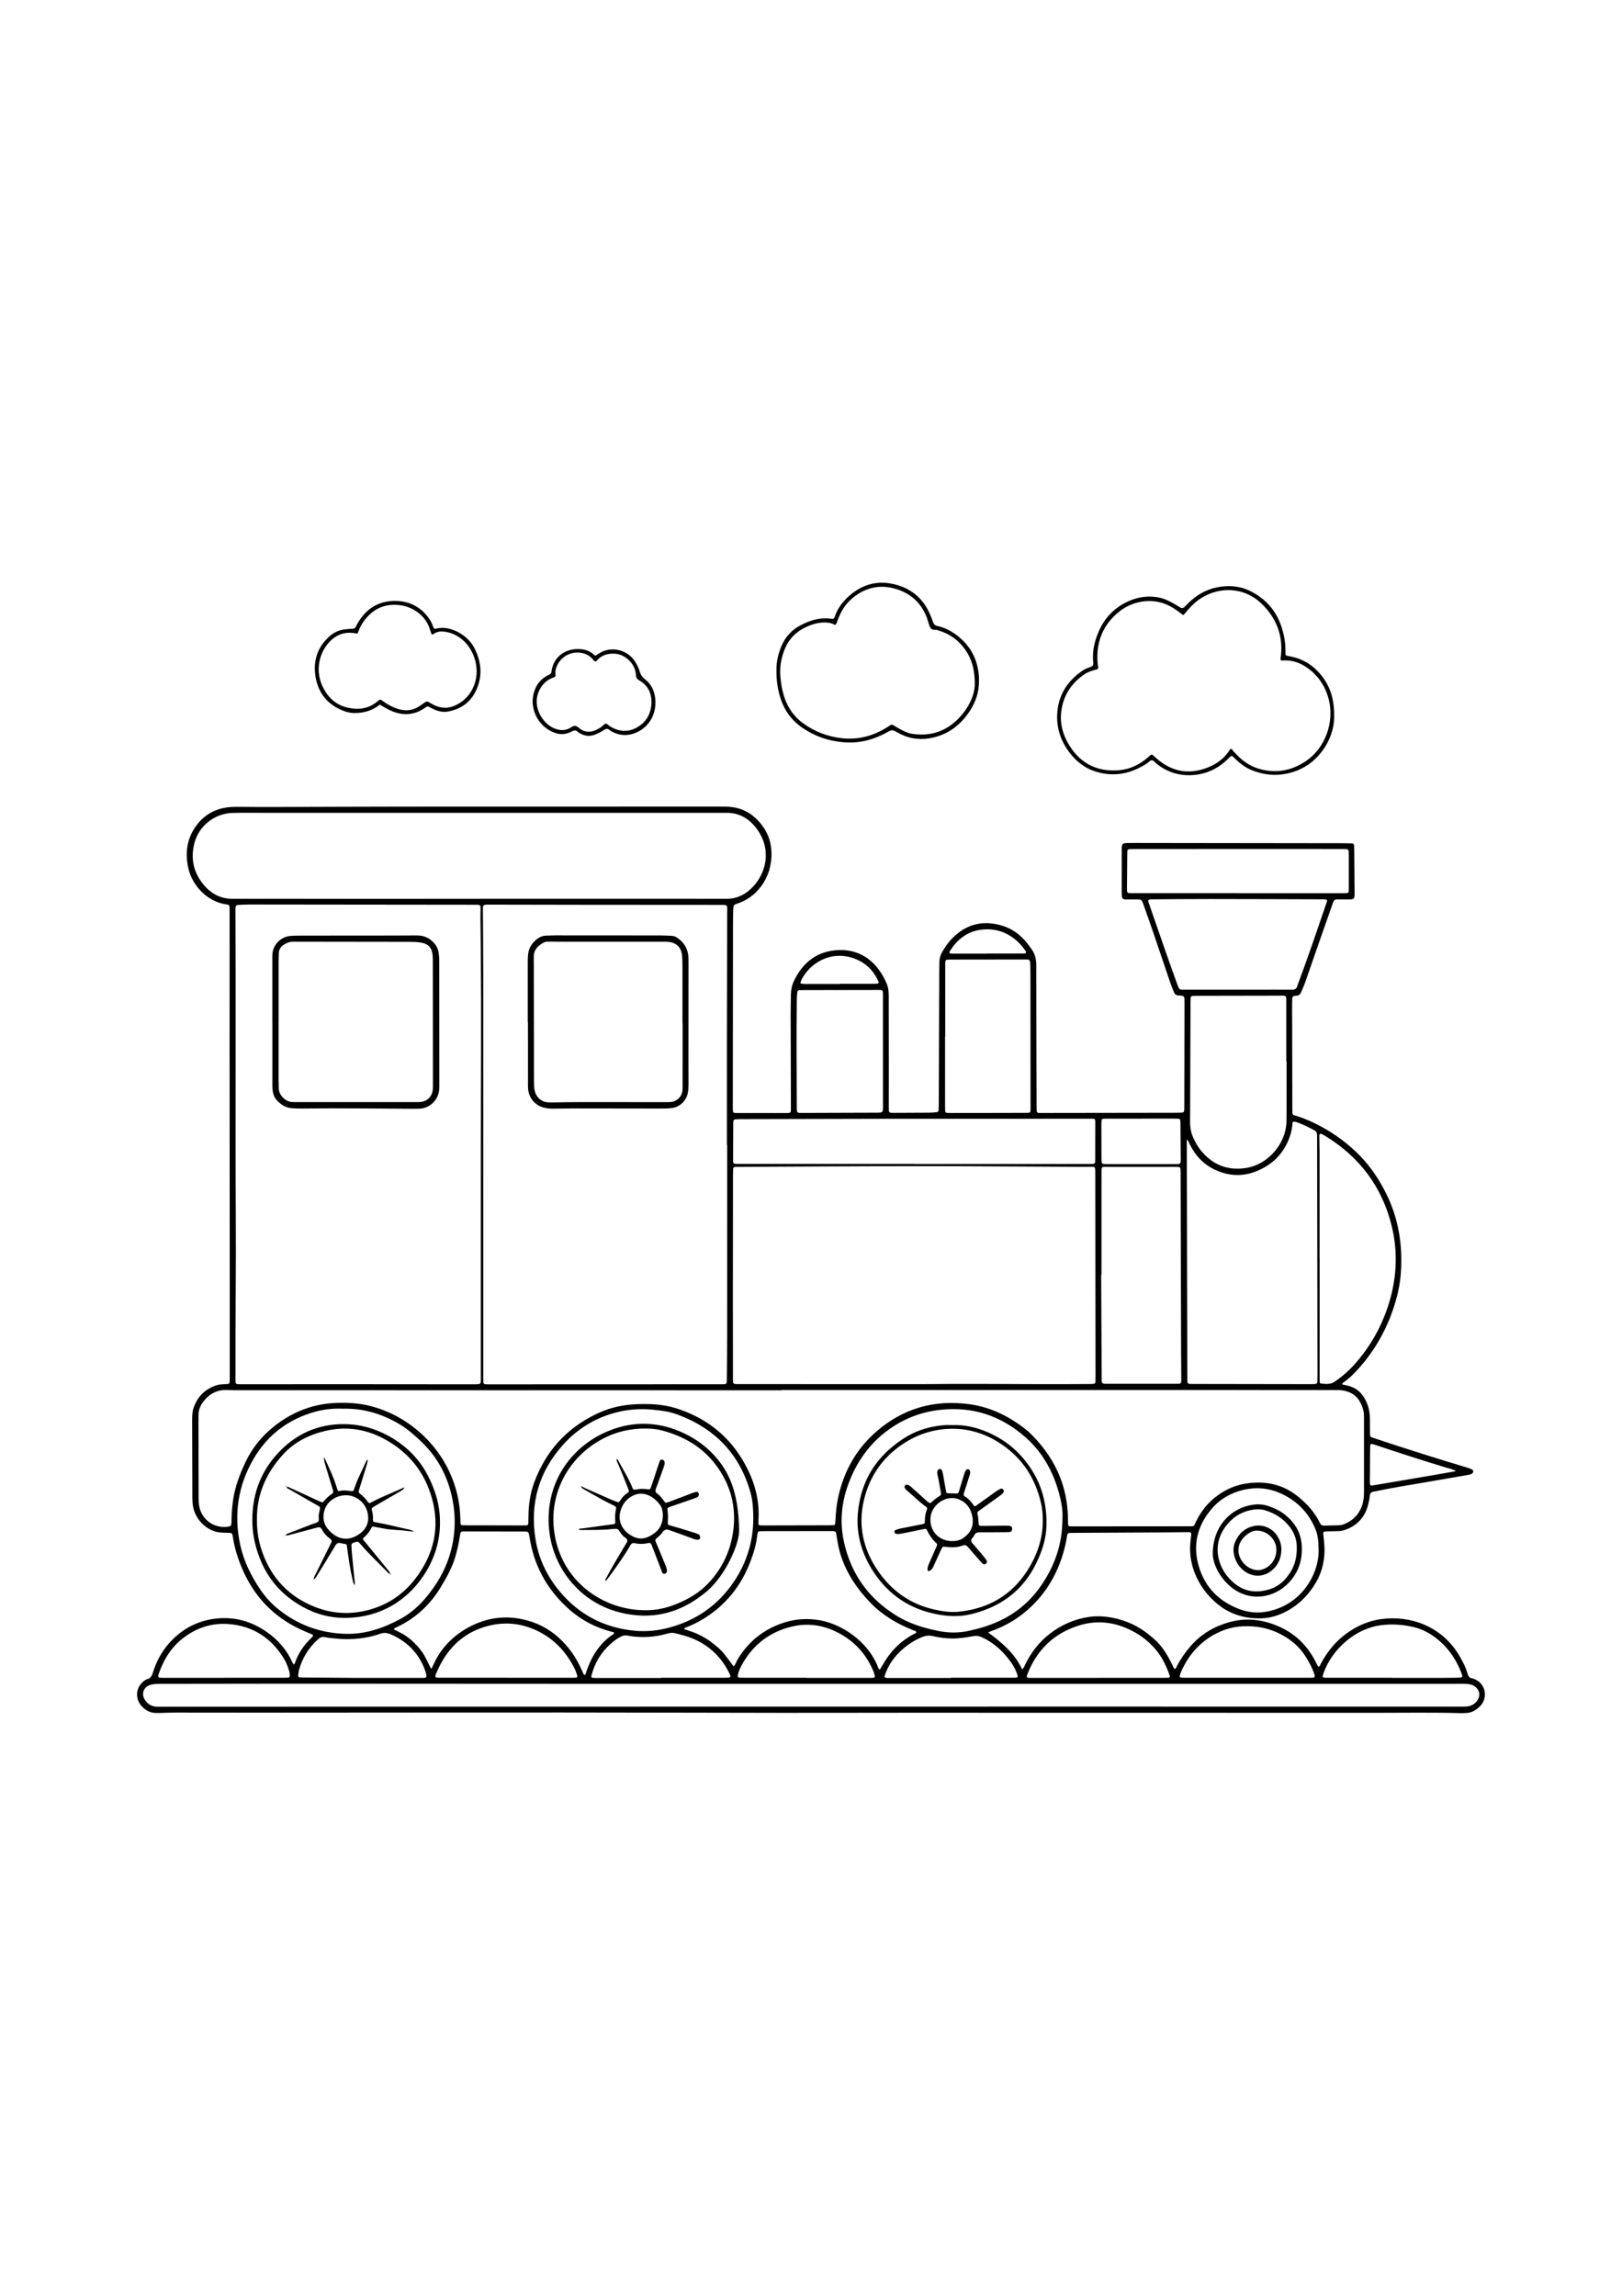 <?xml version="1.0" encoding="utf-8"?>
<!-- Generator: Adobe Illustrator 27.5.0, SVG Export Plug-In . SVG Version: 6.00 Build 0)  -->
<svg xmlns="http://www.w3.org/2000/svg" xmlns:xlink="http://www.w3.org/1999/xlink" viewBox="0 0 4000 3000" width="595" height="842" preserveAspectRatio="xMidYMid meet" data-scaled="true">
<rect style="fill:#FFFFFF;" width="4000" height="3000"/>
<g>
	<path d="M725.006,2773.467c0.734-1.045,1.799-2.024,2.207-3.226c8.164-24.02,21.843-44.434,40.208-61.808
		c0.983-0.931,1.993-1.84,2.908-2.835c2.43-2.644,2.092-4.955-1.08-6.354c-10.734-4.734-21.687-9.011-32.236-14.124
		c-60.786-29.457-105.554-74.801-134.397-135.926c-13.57-28.759-23.584-58.613-28.329-90.097
		c-1.377-9.134-1.943-10.24-12.033-10.148c-6.307,0.057-12.629-0.417-18.929-0.866c-30.979-2.207-61.721-30.441-67.392-64.872
		c-1.168-7.094-1.559-14.385-1.586-21.588c-0.24-63.689-0.323-127.379-0.436-191.068c-0.018-9.972,0.253-20.072,3.464-29.502
		c9.673-28.413,29.105-47.316,57.76-56.284c5.498-1.721,11.572-1.65,17.395-2.26c3.136-0.329,6.313-0.253,9.455-0.539
		c2.579-0.235,4.076-1.944,4.248-4.413c0.283-4.05,0.361-8.12,0.363-12.181c0.023-68.658,0.059-137.317,0.016-205.975
		c-0.121-196.037-0.312-392.075-0.404-588.112c-0.055-117.894,0.028-235.787,0.039-353.681c0-4.064-0.043-8.13-0.194-12.19
		c-0.117-3.133-1.987-4.866-4.958-5.496c-0.882-0.187-1.783-0.291-2.68-0.398c-42.723-5.121-84.917-42.979-94.745-92.478
		c-7.514-37.844-1.673-73.058,22.101-103.922c19.315-25.075,45.325-39.421,77.003-43.041c10.802-1.234,21.612-1.118,32.466-0.984
		c27.549,0.34,55.103,0.401,82.654,0.331c107.052-0.27,214.103-0.846,321.155-0.921c257.018-0.18,514.036-0.149,771.053-0.168
		c12.179-0.001,24.332-0.203,36.507,1.466c23.315,3.195,43.108,13.506,59.547,29.728c29.334,28.946,40.626,64.607,35.145,105.131
		c-3.983,29.449-16.535,55.189-38.147,76.057c-11.862,11.453-25.737,19.751-41.139,25.54c-2.532,0.951-5.082,1.858-7.653,2.697
		c-3.412,1.114-5.144,3.626-5.568,6.978c-0.452,3.576-0.733,7.191-0.798,10.794c-0.205,11.29-0.37,22.583-0.381,33.874
		c-0.148,149.963-0.263,299.927-0.4,449.89c-0.013,14.004-0.23,13.465,13.219,13.446c38.846-0.055,77.693-0.023,116.539,0.022
		c13.97,0.016,13.514,0.315,13.473-13.17c-0.235-76.337-0.476-152.674-0.604-229.011c-0.028-16.71,0.427-33.419,0.602-50.13
		c0.124-11.938,2.704-23.352,7.864-34.052c22.237-46.117,58.178-73.573,109.977-75.466c39.193-1.432,72.169,13.999,96.802,45.35
		c8.698,11.069,15.393,23.376,21.098,36.198c4.294,9.65,5.496,19.895,5.493,30.417c-0.015,51.946,0.157,103.891,0.203,155.837
		c0.034,39.298-0.025,78.596-0.035,117.894c-0.001,3.161-0.067,6.329,0.115,9.482c0.243,4.224,1.695,5.755,5.634,6.071
		c2.247,0.18,4.514,0.153,6.771,0.144c29.36-0.121,58.72-0.203,88.079-0.432c5.406-0.042,10.828-0.497,16.203-1.109
		c5.139-0.585,5.958-1.507,6.147-7.008c0.31-9.027,0.418-18.063,0.451-27.096c0.379-104.342,0.724-208.684,1.094-313.026
		c0.029-8.129,0.063-16.262,0.316-24.386c0.273-8.738,2.869-16.776,7.293-24.379c8.935-15.358,19.617-29.407,32.966-41.033
		c33.907-29.533,72.797-35.986,115.205-22.831c21.595,6.699,39.893,18.987,54.957,35.815c5.704,6.372,10.644,13.438,15.813,20.278
		c9.036,11.955,12.709,25.238,12.704,40.44c-0.034,115.635,0.452,231.27,0.737,346.905c0.052,20.912-1.223,18.086,18.189,18.074
		c107.053-0.063,214.105-0.265,321.158-0.442c6.322-0.01,12.652-0.064,18.961-0.404c4.042-0.217,5.506-1.879,5.787-6.018
		c0.245-3.6,0.242-7.221,0.249-10.833c0.165-84.468,0.321-168.936,0.455-253.404c0.006-4.061-0.127-8.127-0.342-12.182
		c-0.167-3.159-2.285-4.92-5.108-5.467c-3.085-0.598-6.271-0.876-9.417-0.912c-5.749-0.067-9.237-3.009-11.218-8.132
		c-3.254-8.417-6.774-16.744-9.687-25.279c-14.43-42.293-28.617-84.668-43.055-126.958c-7.146-20.929-14.646-41.737-21.987-62.6
		c-0.3-0.852-0.608-1.701-0.926-2.546c-4.121-10.949-4.178-11.053-15.445-11.19c-6.774-0.082-13.55,0.073-20.326,0.105
		c-2.709,0.013-5.431,0.143-8.125-0.066c-6.206-0.482-8.109-2.213-8.796-8.121c-0.364-3.131-0.441-6.31-0.443-9.467
		c-0.021-34.781-0.073-69.562,0.039-104.343c0.052-16.225,0.779-16.974,16.585-17.252c13.547-0.238,27.101-0.108,40.652-0.092
		c163.967,0.196,327.935,0.396,491.902,0.619c6.321,0.009,12.645,0.186,18.962,0.421c3.226,0.12,4.818,2.159,5.027,5.244
		c0.183,2.701,0.232,5.415,0.256,8.123c0.321,35.683,0.635,71.365,0.923,107.049c0.025,3.158,0.04,6.335-0.262,9.473
		c-0.572,5.952-2.333,7.62-8.642,8.088c-3.594,0.267-7.221,0.12-10.833,0.131c-7.679,0.023-15.359,0.14-23.035,0
		c-5.126-0.094-8.292,1.755-10.074,6.9c-9.454,27.287-19.241,54.458-28.761,81.722c-13.54,38.777-26.876,77.626-40.476,116.382
		c-2.686,7.654-6.289,14.982-9.251,22.545c-2.345,5.989-5.868,10.086-12.904,9.819c-1.334-0.051-2.697,0.253-4.024,0.512
		c-3.569,0.697-5.445,2.881-5.536,6.541c-0.112,4.514-0.313,9.029-0.304,13.543c0.169,86.726,0.367,173.453,0.549,260.179
		c0.032,15.256,0.115,12.368,12.495,16.353c20.262,6.522,39.577,15.266,58.263,25.359c36.015,19.454,68.476,43.754,96.951,73.16
		c26.286,27.146,46.859,58.332,63.672,92.116c30.596,61.481,40.917,126.754,36.288,194.707c-2.127,31.23-9.198,61.563-19.316,91.178
		c-17.879,52.334-44.69,99.526-81.071,141.251c-12.504,14.341-25.676,27.928-41.377,38.841c-1.49,1.035-2.977,2.049-2.988,4.583
		c4.677,1.062,9.479,2.066,14.236,3.247c17.001,4.22,30.123,13.62,39.49,28.606c9.885,15.814,14.239,33.046,14.635,51.446
		c0.214,9.934,0.1,19.874,0.162,29.811c0.023,3.612,0.084,7.226,0.206,10.836c0.116,3.417,1.21,6.147,5.052,6.936
		c1.316,0.27,2.563,0.868,3.848,1.298c75.739,25.356,151.914,49.33,228.395,72.344c4.738,1.426,9.484,2.992,13.963,5.062
		c4.201,1.941,4.375,7.274,0.715,9.993c-2.604,1.935-5.558,2.844-8.735,3.388c-36.912,6.323-73.82,12.673-110.719,19.075
		c-39.571,6.866-79.254,13.109-118.566,21.408c-1.325,0.28-2.652,0.575-3.993,0.75c-6.587,0.857-10.287,3.792-10.676,11.195
		c-0.352,6.695-2.165,13.353-3.707,19.939c-6.867,29.334-24.234,49.821-52.068,61.454c-7.161,2.993-14.488,4.92-22.298,5.009
		c-9.031,0.103-18.061,0.351-27.089,0.62c-9.872,0.294-10.229,0.833-9.171,9.997c0.983,8.517,2.028,17.046,2.489,25.6
		c1.952,36.276-6.508,69.629-26.882,100.134c-16.388,24.535-36.617,44.521-62.344,58.998
		c-20.407,11.484-42.242,18.849-65.569,19.602c-41.634,1.345-79.499-9.967-111.56-37.504
		c-15.152-13.014-28.356-27.894-38.771-45.006c-20.879-34.304-29.865-71.318-24.651-111.436c0.466-3.583,0.912-7.172,1.216-10.772
		c0.564-6.682-0.241-7.708-7.44-7.687c-17.615,0.051-35.229,0.424-52.844,0.522c-75.432,0.423-150.864,0.792-226.296,1.19
		c-4.516,0.024-9.033,0.072-13.545,0.228c-3.111,0.108-4.979,1.897-5.533,4.901c-1.229,6.659-2.129,13.387-3.576,19.997
		c-13.381,61.103-40.831,114.794-86.554,157.895c-28.507,26.871-61.699,46.992-99.005,59.812c-1.681,0.578-3.232,1.532-5.929,2.836
		c34.222,24.951,65.719,51.607,83.715,90.727c5.132-3.659,5.896-8.386,7.862-12.328c14.733-29.531,34.254-55.208,60.583-75.374
		c29.271-22.419,62.155-36.824,98.684-41.674c27.693-3.677,54.88,0.52,81.485,8.948c31.252,9.9,57.674,27.566,81.314,49.786
		c17.745,16.679,29.62,37.419,40.245,58.986c1.772,3.597,2.727,7.653,5.815,10.513c0.31,0.287,0.823,0.353,1.258,0.528
		c2.379-1.601,3.107-4.288,4.324-6.65c9.365-18.161,20.966-34.855,34.344-50.209c25.346-29.087,57.276-47.96,94.171-58.465
		c38.759-11.035,76.912-7.785,114.187,6.629c45.895,17.747,79.342,49.185,100.942,93.33c1.568,3.204,3.263,6.344,4.827,9.373
		c4.934,0.149,4.851-3.912,6.171-6.373c15.799-29.451,36.066-55.067,63.262-74.907c25.636-18.702,53.992-31.381,85.354-35.765
		c73.229-10.235,148.337,17.984,190.427,85.122c9.639,15.374,18.012,31.337,23.187,48.77c1.965,6.621,4.737,11.679,12.395,12.167
		c0.431,0.028,0.84,0.321,1.271,0.455c31.707,9.869,39.293,48.725,14.911,70.507c-8.654,7.731-18.083,13.467-29.958,14.182
		c-4.503,0.272-9.022,0.679-13.521,0.55c-70.906-2.033-141.825-0.809-212.738-0.837c-383.494-0.149-766.988-0.184-1150.482-0.199
		c-103.891-0.004-207.781,0.375-311.672,0.267c-180.68-0.187-361.359-0.841-542.038-0.889
		c-251.146-0.066-502.291,0.271-753.437,0.378c-67.303,0.029-134.607-0.193-201.91-0.184c-11.284,0.001-22.566,0.655-33.852,0.9
		c-5.41,0.117-10.835,0.179-16.237-0.078c-10.332-0.492-19.09-4.82-26.971-11.349c-24.787-20.534-21.639-55.732,6.443-71.332
		c11.358-1.841,13.957-10.621,16.956-19.973c9.964-31.069,26.492-58.275,50.17-80.893c30.112-28.762,65.825-45.262,107.415-49.25
		c45.145-4.329,85.554,7.597,122.452,33.523c27.25,19.146,48.477,43.09,62.274,73.495c0.922,2.031,2.178,3.913,3.337,5.829
		C723.969,2773.192,724.467,2773.24,725.006,2773.467z M1793.274,1492.694c-0.207,0-0.413,0-0.62,0
		c0-84.011-0.079-168.023,0.02-252.034c0.127-107.047,0.439-214.093,0.57-321.14c0.025-19.948,2.657-18.746-19.104-18.768
		c-112.016-0.117-224.032-0.105-336.047-0.218c-76.785-0.077-153.569-0.304-230.354-0.419c-18.32-0.028-16.837,0.295-16.765,17.37
		c0.217,51.038,0.799,102.076,0.808,153.115c0.059,331.982,0.004,663.965-0.007,995.947c0,3.612-0.018,7.228,0.147,10.835
		c0.141,3.09,1.808,5.042,4.993,5.24c3.151,0.197,6.316,0.234,9.474,0.233c191.059-0.058,382.118-0.126,573.177-0.204
		c2.708-0.001,5.434,0.03,8.118-0.261c2.469-0.269,4.153-1.889,4.427-4.362c0.346-3.129,0.415-6.3,0.438-9.454
		c0.26-35.681,0.676-71.362,0.693-107.044C1793.317,1805.251,1793.274,1648.972,1793.274,1492.694z M1185.774,1491.284
		c0.225-160.77,1.321-321.54-0.136-482.308c-0.237-26.19-0.646-52.379-0.878-78.57c-0.064-7.222,0.361-14.449,0.313-21.672
		c-0.046-6.933-1.177-8.036-7.618-8.296c-2.254-0.091-4.515-0.002-6.773-0.004c-180.188-0.197-360.376-0.402-540.564-0.576
		c-10.837-0.01-21.69-0.12-32.507,0.415c-18.417,0.911-16.946-0.11-16.935,17.588c0.03,48.32,0.405,96.64,0.42,144.96
		c0.042,139.093,0.13,278.186-0.1,417.278c-0.205,124.189,1.437,248.375,0.318,372.567c-0.651,72.251-0.461,144.511-0.605,216.767
		c-0.026,13.264,0.07,13.2,13.578,13.194c95.287-0.041,190.575-0.094,285.862-0.063c93.933,0.031,187.866,0.162,281.798,0.233
		c5.418,0.004,10.847,0.046,16.252-0.257c5.75-0.322,7.257-1.845,7.484-7.337c0.205-4.96,0.088-9.933,0.088-14.901
		C1185.774,1870.629,1185.774,1680.957,1185.774,1491.284z M1927.732,2096.822c0,0.238,0,0.475,0,0.712
		c-84.907,0-169.815,0.01-254.722-0.001c-363.565-0.047-727.13-0.098-1090.696-0.171c-7.221-0.002-14.449-0.127-21.66-0.476
		c-26.284-1.269-46.126,10.095-61.034,31.046c-6.439,9.048-10.024,19.123-9.974,30.378c0.028,6.321-0.258,12.643-0.245,18.964
		c0.12,60.067,0.265,120.135,0.433,180.202c0.016,5.869-0.001,11.754,0.394,17.604c2.587,38.264,35.137,64.383,72.935,58.625
		c5.257-0.8,7.103-2.532,7.531-7.848c0.362-4.494,0.359-9.023,0.408-13.538c0.168-15.385,1.722-30.646,3.998-45.844
		c4.796-32.029,16.214-61.869,29.856-91.018c16.397-35.035,40.142-64.368,70.143-88.362c45.394-36.304,97.093-56.675,155.619-58.514
		c28.104-0.883,55.961,0.812,83.307,7.816c116.612,29.866,218.548,137.87,221.217,278.83c0.068,3.608,0.161,7.22,0.402,10.819
		c0.176,2.632,1.928,3.963,4.409,4.191c2.242,0.206,4.509,0.188,6.765,0.193c47.873,0.102,95.746,0.197,143.619,0.278
		c2.706,0.005,5.42-0.011,8.117-0.209c2.51-0.184,4.255-1.566,4.348-4.19c0.208-5.862,0.277-11.731,0.325-17.597
		c0.236-28.668,4.105-56.845,14.082-83.746c28.291-76.287,78.582-132.958,152.169-168.457c13.849-6.681,28.099-12.256,42.98-16.253
		c28.627-7.688,57.786-9.32,87.268-8.752c25.967,0.501,51.278,4.552,75.75,12.971c77.286,26.586,133.962,76.809,169.557,150.323
		c18.8,38.825,28.23,79.881,25.388,123.315c-0.177,2.699-0.232,5.414-0.186,8.119c0.045,2.673,1.736,4.045,4.214,4.302
		c2.236,0.232,4.505,0.194,6.759,0.189c55.551-0.111,111.102-0.229,166.653-0.367c2.705-0.007,5.42-0.087,8.112-0.333
		c1.934-0.177,3.397-1.352,3.639-3.327c0.382-3.126,0.544-6.283,0.699-9.433c0.937-18.965,2.731-37.831,6.819-56.409
		c14.012-63.697,44.379-118.322,93.559-161.2c65.623-57.214,142.414-79.406,228.779-68.01
		c55.894,7.376,103.783,32.221,146.746,67.69c63.487,60.072,98.039,132.917,97.648,221.19c-0.012,2.706-0.061,5.419,0.123,8.115
		c0.176,2.58,1.786,4.039,4.335,4.212c2.698,0.183,5.41,0.226,8.117,0.224c93.94-0.049,187.879-0.048,281.819-0.226
		c18.458-0.035,14.525,1.822,22.212-13.67c15.497-31.234,38.254-55.596,68.512-72.921c19.884-11.385,41.318-17.83,64.073-20.218
		c44.285-4.647,84.235,5.651,118.939,34.2c21.846,17.971,40.633,38.511,52.979,64.292c2.21,4.614,5.206,6.845,10.46,6.644
		c11.731-0.45,23.477-0.523,35.215-0.796c6.897-0.16,13.332-2.148,19.486-5.151c20.177-9.845,33.571-25.408,39.918-47.035
		c2.962-10.096,3.702-20.447,3.713-30.834c0.065-61.871-0.068-123.742-0.01-185.614c0.012-13.541-4.257-25.645-10.872-37.22
		c-7.381-12.917-18.55-20.656-32.585-24.63c-6.538-1.852-13.218-2.869-20.05-2.864c-11.742,0.008-23.484-0.138-35.226-0.14
		c-228.978-0.031-457.957-0.059-686.935-0.07C2361.301,2096.813,2144.517,2096.822,1927.732,2096.822z M2281.598,2082.285
		c75.646-0.814,178.588-0.628,281.532,0.069c41.083,0.278,82.172-0.171,123.258-0.323c3.607-0.013,7.229-0.125,10.816-0.474
		c2.458-0.239,4.201-1.739,4.257-4.385c0.144-6.767,0.217-13.536,0.21-20.305c-0.173-162.994-0.359-325.989-0.554-488.983
		c-0.006-4.966,0-9.939-0.255-14.895c-0.252-4.917-1.623-6.328-6.688-6.394c-11.285-0.147-22.574,0.019-33.861-0.03
		c-133.644-0.59-267.288-1.699-400.931-1.662c-146.285,0.04-292.57,1.134-438.856,1.775c-2.707,0.012-5.431-0.055-8.116,0.219
		c-2.467,0.251-4.192,1.74-4.316,4.348c-0.258,5.407-0.482,10.821-0.488,16.233c-0.117,102.04-0.245,204.081-0.275,306.121
		c-0.02,65.92,0.086,131.84,0.204,197.76c0.018,10.219,0.58,10.625,10.607,10.913c1.353,0.039,2.709,0.011,4.063,0.011
		C1966.238,2082.285,2110.27,2082.285,2281.598,2082.285z M1183.245,885.813c0-0.061,0-0.122,0-0.184
		c86.255,0,172.509-0.001,258.764,0c116.511,0.001,233.023-0.116,349.534,0.14c16.42,0.036,31.145-4.108,44.841-12.763
		c44.854-28.345,74.035-97.743,31.25-157.906c-19.158-26.939-45.031-42.583-79.32-41.285c-4.058,0.154-8.128-0.011-12.192-0.011
		c-116.511-0.002-233.022,0.002-349.533-0.002c-256.957-0.01-513.914-0.03-770.871-0.028c-27.547,0-55.108-0.429-82.637,0.296
		c-43.44,1.143-82.295,31.521-93.459,73.59c-10.327,38.913-2.32,74.653,23.974,105.115c18.1,20.97,41.337,33.263,69.999,32.957
		c7.676-0.082,15.354,0.077,23.031,0.077C792.165,885.814,987.705,885.813,1183.245,885.813z M2000.859,2821.23
		c0-0.004,0-0.008,0-0.012c-186.087,0-372.175,0.05-558.262-0.013c-239.384-0.081-478.768-0.318-718.153-0.357
		c-109.755-0.018-219.51,0.285-329.265,0.407c-7.7,0.009-15.35,0.211-22.859,2.159c-18.222,4.727-25.077,22.459-14.502,38.06
		c7.052,10.403,17.012,16.02,29.671,16.147c15.355,0.155,30.712,0.003,46.069,0.001c739.381-0.096,1478.762-0.216,2218.143-0.272
		c316.619-0.024,633.239,0.088,949.858,0.121c5.417,0,10.879,0.186,16.243-0.412c11.388-1.271,20.596-6.491,26.551-16.555
		c6.603-11.157,4.329-23.267-5.631-31.583c-6.201-5.178-13.609-6.967-21.354-7.499c-5.847-0.402-11.737-0.259-17.608-0.259
		c-290.422,0.016-580.844,0.05-871.267,0.064C2485.949,2821.24,2243.404,2821.23,2000.859,2821.23z M2926.758,1478.946
		c0,10.759-0.017,19.765,0.003,28.771c0.408,184.216,0.82,368.432,1.237,552.648c0.011,4.966-0.069,9.938,0.169,14.895
		c0.238,4.946,1.698,6.511,6.568,6.602c9.929,0.185,19.864,0.065,29.796,0.081c88.045,0.138,176.09,0.282,264.135,0.403
		c4.513,0.006,9.038-0.013,13.535-0.331c5.206-0.368,6.385-1.541,6.577-6.556c0.243-6.314,0.268-12.64,0.258-18.96
		c-0.291-192.795-0.596-385.59-0.908-578.385c-0.006-3.611-0.175-7.223-0.165-10.834c0.014-5.03-2.281-8.423-6.704-10.818
		c-14.302-7.744-28.874-14.871-44.27-20.2c-1.275-0.441-2.618-0.694-3.942-0.978c-3.412-0.73-5.43,0.39-5.679,3.724
		c-0.709,9.489-2.079,18.872-4.918,27.94c-13.871,44.289-43.023,74.553-85.92,91.271c-33.211,12.943-66.591,10.848-98.767-3.702
		c-29.044-13.134-49.816-35.247-63.899-63.768C2932.125,1487.227,2931.398,1483.092,2926.758,1478.946z M2716.319,1812.495
		c-0.241,0-0.482,0.001-0.723,0.001c0.396,84.919,0.777,169.838,1.2,254.756c0.071,14.244,0.154,14.268,14.041,14.271
		c55.559,0.013,111.118,0.011,166.677,0.006c3.161,0,6.329,0.039,9.481-0.151c4.39-0.264,5.757-1.539,6.024-5.564
		c0.18-2.7,0.143-5.418,0.125-8.127c-0.144-21.681-0.388-43.362-0.451-65.043c-0.429-147.254-0.825-294.508-1.217-441.762
		c-0.039-14.718,0.193-14.211-13.978-14.183c-53.752,0.104-107.505-0.051-161.258,0.041c-21.741,0.037-19.836-3.192-19.871,19.124
		C2716.241,1648.075,2716.319,1730.285,2716.319,1812.495z M2254.542,1539.32c0,0.049,0,0.099,0,0.148
		c143.573,0,287.147,0.001,430.721-0.003c3.159,0,6.327,0.089,9.476-0.103c4.233-0.257,5.814-1.74,6.08-5.616
		c0.186-2.698,0.123-5.415,0.129-8.123c0.063-26.638,0.189-53.276,0.149-79.913c-0.03-20.12,1.955-17.784-18.359-17.779
		c-167.953,0.044-335.906,0.054-503.859,0.243c-117.837,0.133-235.674,0.528-353.511,0.831c-4.056,0.01-8.117,0.208-12.164,0.489
		c-2.542,0.177-4.074,1.83-4.525,4.259c-0.328,1.762-0.395,3.59-0.406,5.389c-0.177,30.249-0.397,60.498-0.437,90.747
		c-0.011,8.606,0.83,9.223,9.214,9.449c1.804,0.049,3.612-0.018,5.418-0.018C1966.493,1539.32,2110.517,1539.32,2254.542,1539.32z
		 M3172.783,1286.676c-0.231,0-0.463,0-0.694,0c0-49.199-0.029-98.398,0.017-147.596c0.014-15.575-0.575-14.535-13.758-14.512
		c-69.511,0.122-139.022,0.248-208.534,0.382c-2.707,0.005-5.415,0.063-8.12,0.17c-3.113,0.123-5.143,1.74-5.43,4.85
		c-0.332,3.586-0.386,7.206-0.397,10.812c-0.311,98.85-0.528,197.701-0.981,296.55c-0.062,13.388,2.565,25.947,8.086,38.039
		c4.514,9.886,9.638,19.459,16.282,28.041c29.847,38.554,69.207,54.031,116.971,45.387c47.403-8.579,87.803-51.974,95.051-99.701
		c1.431-9.421,1.481-18.89,1.489-28.365C3172.806,1376.048,3172.783,1331.362,3172.783,1286.676z M2169.028,2786.21
		c0.434-0.22,1.011-0.317,1.213-0.645c2.116-3.432,4.25-6.856,6.231-10.366c19.119-33.891,45.104-60.732,80.199-78.242
		c0.808-0.403,1.745-0.683,2.366-1.284c0.529-0.511,1.054-1.481,0.919-2.106c-0.165-0.763-0.884-1.674-1.601-2.002
		c-2.457-1.126-5.021-2.019-7.539-3.013c-39.083-15.417-74.523-36.615-103.957-66.901c-32.158-33.088-57.646-70.527-72.564-114.604
		c-5.085-15.022-8.045-30.476-10.553-46.113c-2.662-16.598-0.317-16.323-17.924-16.3c-54.644,0.069-109.288,0.138-163.932,0.211
		c-2.258,0.003-4.522-0.055-6.772,0.089c-4.949,0.315-6.44,1.53-7.191,6.271c-0.917,5.792-1.358,11.665-2.416,17.427
		c-4.098,22.313-11.475,43.638-20.369,64.416c-17.719,41.397-43.675,76.738-78.556,105.389
		c-21.795,17.902-45.774,32.09-71.901,42.729c-2.531,1.031-6.734,0.552-6.921,5.448c12.3,4.173,24.882,7.723,36.57,13.675
		c11.295,5.751,22.167,12.143,32.169,19.952c10.334,8.069,20.627,16.249,28.837,26.558c8.072,10.135,15.671,20.648,23.298,30.758
		c2.724-0.417,3.246-2.216,4.057-3.822c2.645-5.233,5.004-10.652,8.096-15.611c26.053-41.792,62.32-70.756,109.026-86.653
		c30.159-10.266,60.912-12.428,92.158-6.916c53.716,9.477,117.068,51.396,142.022,112.397
		C2165.322,2780.2,2165.948,2783.897,2169.028,2786.21z M3254.177,1772.069c0.046,0,0.091,0,0.137,0
		c0,98.456-0.002,196.912,0.007,295.368c0,3.157,0.039,6.318,0.187,9.471c0.089,1.904,0.968,3.841,2.911,3.993
		c11.59,0.908,23.091,2.87,33.907-4.52c19.531-13.344,37.023-28.854,52.516-46.649c34.818-39.989,60.74-85.084,77.755-135.338
		c22.574-66.669,27.192-134.488,10.24-202.83c-24.009-96.787-79.949-170.528-165.254-222.057c-1.544-0.933-3.131-1.804-4.737-2.626
		c-6.466-3.308-8.153-2.425-8.254,4.407c-0.053,3.611,0.077,7.225,0.131,10.838c0.15,9.934,0.432,19.868,0.436,29.802
		C3254.191,1598.642,3254.177,1685.356,3254.177,1772.069z M3272.787,888.676c-5.534-2.453-11.017-1.635-16.337-1.652
		c-90.698-0.291-181.396-0.638-272.094-0.704c-46.476-0.034-92.953,0.461-139.429,0.719c-2.256,0.013-4.516-0.029-6.767,0.09
		c-6.177,0.326-7.45,1.938-5.791,7.355c0.659,2.153,1.541,4.237,2.279,6.368c10.48,30.249,20.878,60.528,31.448,90.745
		c12.059,34.474,23.973,69.003,36.541,103.291c6.201,16.918,5.543,14.827,21.151,14.83c58.66,0.014,117.321-0.001,175.982,0.005
		c28.879,0.003,57.76-0.141,86.636,0.169c6.988,0.075,11.117-2.33,12.806-9.061c0.437-1.74,1.192-3.402,1.825-5.092
		c24.984-66.735,47.768-134.243,70.798-201.663C3272.389,892.455,3272.449,890.665,3272.787,888.676z M2330.998,1225.132
		c-0.131,0-0.261,0-0.392,0c0,57.355-0.006,114.71,0.013,172.065c0.001,4.058,0.063,8.123,0.327,12.17
		c0.167,2.563,1.904,4.064,4.408,4.22c3.6,0.225,7.217,0.233,10.827,0.231c29.355-0.015,58.71-0.045,88.065-0.087
		c32.516-0.047,65.033-0.054,97.548-0.205c9.038-0.042,9.363-0.527,9.618-8.986c0.095-3.159,0.041-6.322,0.038-9.483
		c-0.087-107.484-0.17-214.969-0.274-322.454c-0.008-7.677-0.094-15.355-0.296-23.029c-0.083-3.144-0.393-6.307-0.923-9.406
		c-0.514-3.002-2.482-4.668-5.644-4.707c-1.805-0.022-3.611-0.087-5.416-0.085c-61.871,0.067-123.742,0.116-185.613,0.233
		c-11.978,0.023-11.98,0.145-12.253,12.041c-0.031,1.354-0.031,2.709-0.031,4.064
		C2330.998,1109.52,2330.998,1167.326,2330.998,1225.132z M1443.193,2799.427c1.108-3.33,2.193-6.733,3.368-10.104
		c12.788-36.687,32.5-68.348,65.596-90.279c1.605-1.064,2.675-2.338,2.059-4.547c-1.217-0.346-2.5-0.746-3.801-1.076
		c-39.606-10.047-75.326-28.016-105.917-54.983c-51.041-44.994-84.147-100.706-96.722-168.034
		c-0.994-5.321-1.792-10.679-2.842-15.988c-1.465-7.414-2.484-8.266-9.601-8.669c-0.9-0.051-1.805-0.043-2.707-0.045
		c-48.743-0.105-97.486-0.213-146.229-0.294c-2.25-0.004-4.529,0.061-6.743,0.415c-2.382,0.381-4.023,1.791-4.407,4.371
		c-0.399,2.677-0.873,5.344-1.305,8.016c-2.665,16.49-6.193,32.773-10.814,48.845c-7.818,27.19-21.551,51.564-35.975,75.534
		c-26.524,44.08-62.816,77.606-109.652,99.378c-2.43,1.129-5.158,1.782-6.508,4.946c9.938,5.152,20.331,9.551,29.647,15.969
		c9.716,6.694,18.59,14.3,26.537,23.001c7.63,8.354,14.751,17.156,20.182,27.08c5.548,10.139,10.401,20.66,15.595,31.087
		c2.85-1.984,3.476-4.703,4.548-7.165c17.763-40.783,46.568-71.698,85.105-93.349c50.298-28.259,103.516-33.438,158.071-15.349
		c41.946,13.908,74.836,40.955,100.44,76.874c10.265,14.401,18.208,30.065,25.432,46.155
		C1437.912,2794.245,1438.076,2798.604,1443.193,2799.427z M2177.51,1261.964c-0.011,0-0.023,0-0.034,0
		c0-46.521,0.049-93.043-0.034-139.564c-0.021-11.826-0.213-11.896-12.166-11.88c-61.426,0.086-122.853,0.208-184.279,0.331
		c-3.16,0.006-6.319,0.117-9.478,0.212c-3.229,0.097-5.027,1.972-5.31,4.998c-0.545,5.834-1.086,11.689-1.178,17.543
		c-1.391,88.524-0.444,177.049-0.071,265.574c0.067,15.841,0.725,14.541,15.272,14.499c60.523-0.175,121.046-0.368,181.568-0.597
		c15.611-0.059,15.682-0.13,15.695-15.615C2177.534,1352.297,2177.51,1307.131,2177.51,1261.964z M2620.141,2413.123
		c0.882-15.167-1.384-32.614-5.457-49.792c-13.871-58.517-40.29-109.983-86.019-150.221
		c-60.115-52.896-129.93-76.184-209.845-67.396c-52.008,5.719-98.529,25.177-139.245,57.985
		c-41.513,33.449-69.748,76.342-87.879,126.167c-16.757,46.05-21.01,93.053-10.487,141.125
		c17.661,80.676,62.233,141.977,133.032,184.279c31.009,18.528,65.083,28.552,100.188,35.665c25.582,5.183,51.106,5.22,76.548-0.717
		c10.537-2.458,21.078-4.994,31.441-8.084c57.058-17.014,104.777-47.645,140.173-96.306
		C2599.509,2535.077,2620.158,2478.896,2620.141,2413.123z M845.022,2142.906c-22.998-0.955-45.393,1.347-67.309,7.361
		c-66.763,18.32-118.088,57.183-152.82,117.065c-38.125,65.731-48.51,136.207-32.691,210.368
		c8.587,40.255,26.499,76.662,49.366,110.611c11.892,17.655,26.02,33.552,42.547,47.096c49.634,40.677,106.68,61.48,170.76,62.618
		c46.873,0.833,89.722-13.968,130.462-35.637c25.398-13.509,46.966-32.053,65.313-54.133c25.31-30.462,45.539-63.89,57.537-101.924
		c14.275-45.252,16.838-91.153,7.995-137.763c-10.48-55.239-34.841-103.13-75.268-142.493
		c-17.167-16.715-35.042-32.649-55.746-44.97C941.917,2155.369,895.364,2141.567,845.022,2142.906z M3052.423,871.904
		c0,0.033,0,0.067,0,0.1c85.306,0,170.612,0.001,255.918-0.004c4.062,0,8.129,0.064,12.183-0.122
		c4.102-0.188,5.318-1.525,5.588-5.942c0.165-2.698,0.074-5.413,0.074-8.12c-0.003-26.178-0.036-52.357-0.01-78.535
		c0.018-17.378,0.508-16.177-16.242-16.207c-52.809-0.096-105.617-0.136-158.426-0.125c-118.255,0.025-236.51,0.092-354.765,0.158
		c-4.057,0.002-8.122,0.068-12.17,0.314c-2.499,0.152-4.165,1.641-4.36,4.231c-0.236,3.144-0.33,6.304-0.358,9.458
		c-0.231,26.177-0.438,52.355-0.638,78.533c-0.024,3.159-0.096,6.325,0.084,9.475c0.296,5.177,1.512,6.482,6.371,6.699
		c4.055,0.181,8.122,0.085,12.184,0.085C2882.714,871.905,2967.569,871.904,3052.423,871.904z M1857.717,2412.371
		c-0.248-20.771-1.071-41.572-6.659-61.729c-26.61-95.986-88.273-159.419-180.992-193.554c-20.015-7.369-41.069-9.965-62.293-11.922
		c-31.435-2.898-62.364-0.247-92.545,8.137c-50.353,13.989-93.042,40.632-127.893,79.943
		c-58.599,66.098-80.504,142.813-67.025,229.695c7.729,49.821,28.877,93.76,61.397,132.18
		c48.168,56.908,109.766,88.195,183.756,95.23c29.035,2.761,57.559-0.326,85.798-7.976c66.893-18.121,120.123-55.79,158.608-112.943
		C1841.597,2522.313,1857.768,2469.617,1857.717,2412.371z M2708.201,2806.582c0-0.041,0-0.082,0-0.123
		c54.569,0,109.138,0.001,163.707-0.004c2.705,0,5.416,0.041,8.115-0.101c4.637-0.245,5.908-1.776,4.441-5.911
		c-9.118-25.694-20.913-49.878-39.841-70.004c-12.756-13.564-27.082-25.288-43.144-34.58
		c-44.624-25.818-91.966-33.928-141.721-18.14c-61.561,19.535-103.316,60.513-126.39,120.687c-2.498,6.515-1.421,7.938,5.717,8.181
		c1.802,0.061,3.607-0.002,5.411-0.002C2599.064,2806.582,2653.632,2806.582,2708.201,2806.582z M1248.911,2806.215
		c0,0.035,0,0.071,0,0.106c53.677,0,107.354,0.003,161.03-0.007c3.156-0.001,6.319,0.009,9.465-0.192
		c3.519-0.225,5.11-2.127,4.113-5.23c-1.651-5.138-3.194-10.387-5.56-15.208c-18.74-38.187-45.232-69.198-82.994-89.968
		c-42.331-23.282-87.107-29.216-133.432-16.748c-61.008,16.419-100.694,57.359-124.921,114.433
		c-5.141,12.112-4.427,12.78,8.564,12.792C1139.754,2806.243,1194.332,2806.215,1248.911,2806.215z M3433.041,2806.301
		c0,0.114,0,0.229,0,0.343c39.696,0,79.391,0.029,119.086-0.016c12.63-0.014,25.26-0.169,37.889-0.369
		c4.489-0.071,8.99-0.304,13.452-0.783c2.041-0.219,2.991-2.036,2.551-3.996c-0.59-2.625-1.404-5.223-2.377-7.733
		c-11.252-29.035-27.591-54.669-50.793-75.689c-19.36-17.539-41.124-30.715-66.798-36.791c-26.1-6.177-52.223-7.983-79.128-4.739
		c-64.354,7.758-121.227,58.777-142.468,116.986c-4.552,12.477-4.317,12.757,8.905,12.768
		C3326.587,2806.329,3379.814,2806.301,3433.041,2806.301z M3251.826,2489.256c-0.421-16.718-1.193-33.301-7.719-49.155
		c-16.795-40.802-45.518-70.119-85.44-88.216c-29.263-13.265-60.291-16.256-91.401-9.079c-31.461,7.258-58.877,22.822-79.981,47.884
		c-35.169,41.765-46.422,89.293-30.667,141.737c15.442,51.404,49.773,85.789,99.929,104.663
		c20.788,7.823,42.165,10.145,63.928,6.685C3208.316,2629.807,3253.66,2550.973,3251.826,2489.256z M1988.725,2806.228
		c0,0.127,0,0.255,0,0.382c51.469,0,102.937-0.013,154.405,0.008c16.032,0.006,17.212,1.24,10.598-16.521
		c-1.1-2.954-2.49-5.804-3.82-8.667c-18.416-39.629-47.789-68.815-86.614-88.038c-35.039-17.349-72.077-22.603-110.579-13.326
		c-54.877,13.222-95.735,44.855-123.08,94.072c-4.163,7.492-7.795,15.266-9.664,23.75c-1.444,6.552-0.488,7.987,6.224,8.29
		c2.253,0.102,4.514,0.05,6.771,0.05C1884.885,2806.228,1936.805,2806.228,1988.725,2806.228z M552.258,2806.512
		c0-0.069,0-0.137,0-0.206c49.182,0,98.363,0.006,147.545-0.012c3.605-0.001,7.217-0.073,10.814-0.297
		c2.604-0.162,4.145-1.782,4.013-4.381c-0.182-3.586-0.138-7.328-1.177-10.699c-3.19-10.34-6.564-20.688-12.17-30.027
		c-31.407-52.321-76.957-82.576-138.303-87.083c-39.821-2.925-75.915,8.523-107.931,32.032
		c-30.823,22.633-50.59,53.43-63.067,89.208c-0.593,1.702-1.169,3.42-1.585,5.171c-0.929,3.914,0.508,5.802,4.848,6.054
		c4.05,0.236,8.117,0.229,12.176,0.23C455.7,2806.517,503.979,2806.512,552.258,2806.512z M3074.012,2806.242
		c0,0.015,0,0.029,0,0.044c50.955,0,101.911,0.004,152.866-0.008c3.606-0.001,7.221,0.019,10.814-0.228
		c4.088-0.281,5.401-2.28,4.21-6.348c-4.473-15.279-12.037-29.12-20.203-42.645c-12.087-20.02-28.055-36.312-47.701-49.001
		c-23.092-14.914-48.272-24.46-75.543-27.526c-29.496-3.316-58.6-1.116-86.3,10.646c-46.719,19.837-78.99,54.148-99.41,100.144
		c-1.094,2.463-1.95,5.047-2.73,7.63c-1.677,5.553-0.526,6.981,5.722,7.257c1.801,0.079,3.607,0.033,5.411,0.033
		C2972.102,2806.242,3023.057,2806.242,3074.012,2806.242z M1629.735,2806.8c0-0.17,0-0.34,0-0.51
		c52.809,0,105.618,0.016,158.427-0.01c15.3-0.008,15.875-0.683,8.604-14.742c-21.734-42.019-55.078-70.819-99.834-86.161
		c-9.792-3.357-19.944-5.659-29.92-8.481c-6.687-1.891-13.254-1.743-19.974,0.201c-32.6,9.434-65.655,11.43-99.09,5.347
		c-6.074-1.105-11.736-0.438-17.009,2.507c-5.11,2.854-10.243,5.793-14.898,9.314c-26.333,19.917-44.75,45.606-54.713,77.101
		c-4.944,15.628-5.656,15.464,11.335,15.449C1525.02,2806.772,1577.378,2806.8,1629.735,2806.8z M875.835,2806.617
		c65.055,0,112.484,0.025,159.912-0.014c15.9-0.013,19.336,2.266,12.596-18.448c-0.558-1.715-1.218-3.399-1.891-5.074
		c-16.017-39.802-44.262-67.389-83.546-84.186c-8.333-3.563-16.067-4.201-24.808-1.178c-33.31,11.522-67.646,15.174-102.779,12.552
		c-11.735-0.875-23.389-2.177-34.927-4.295c-4.917-0.903-8.894,0.034-12.658,2.906c-2.152,1.642-4.329,3.281-6.289,5.139
		c-21.129,20.023-35.868,43.981-43.776,72.014c-1.339,4.748-1.727,9.773-2.425,14.689c-0.392,2.76,1.292,4.28,3.773,4.554
		c3.127,0.346,6.3,0.333,9.454,0.358C796.801,2806.018,845.131,2806.383,875.835,2806.617z M2345.009,2806.79
		c0-0.197,0-0.393,0-0.59c49.643,0,99.286,0.001,148.929-0.003c3.61-0.001,7.226,0.07,10.829-0.109
		c4.354-0.216,5.726-2.047,4.489-6.096c-4.55-14.893-12.532-27.975-22.067-40.08c-17.815-22.617-38.844-41.179-65.441-53.319
		c-7.49-3.419-13.863-4.419-21.821-2.913c-17.265,3.268-34.663,5.922-52.38,5.747c-15.893-0.157-31.579-2.23-46.915-5.848
		c-9.896-2.335-18.669-1.029-27.584,2.709c-21.08,8.838-39.578,21.591-55.71,37.655c-13.219,13.163-23.787,28.295-31.14,45.542
		c-1.237,2.902-2.479,5.812-3.501,8.792c-2.369,6.907-1.535,8.204,5.259,8.469c2.253,0.088,4.512,0.041,6.769,0.041
		C2244.82,2806.79,2294.914,2806.79,2345.009,2806.79z M2815.391,1427.725c0,0.025,0,0.05,0,0.074
		c-27.089,0-54.178-0.002-81.266,0.002c-3.16,0-6.323-0.042-9.48,0.067c-7.522,0.259-8.081,0.856-8.456,8.863
		c-0.105,2.253-0.077,4.514-0.073,6.771c0.044,26.637,0.092,53.275,0.15,79.912c0.006,2.708-0.019,5.423,0.156,8.123
		c0.439,6.776,1.575,7.921,7.944,8.218c1.802,0.084,3.611,0.031,5.417,0.032c55.983,0.02,111.967,0.039,167.95,0.052
		c2.707,0,5.425,0.076,8.117-0.144c3.878-0.317,5.477-2.025,5.791-6.048c0.175-2.245,0.126-4.512,0.11-6.768
		c-0.208-28.894-0.425-57.787-0.653-86.681c-0.018-2.256-0.017-4.522-0.233-6.763c-0.388-4.036-1.766-5.345-6.084-5.576
		c-3.603-0.193-7.221-0.129-10.832-0.13C2867.763,1427.722,2841.577,1427.725,2815.391,1427.725z M3590.603,2296.909
		c-9.204-5.552-16.895-6.501-24.104-8.693c-57.371-17.438-114.441-35.814-171.303-54.841c-3.837-1.284-7.722-2.483-11.66-3.394
		c-2.602-0.602-4.244,0.807-4.435,3.535c-0.158,2.248-0.225,4.506-0.244,6.76c-0.221,26.629-0.434,53.258-0.624,79.887
		c-0.02,2.704,0.008,5.418,0.226,8.11c0.269,3.322,1.975,4.566,5.53,3.987c12.461-2.031,24.916-4.107,37.362-6.229
		c40.009-6.82,80.016-13.65,120.018-20.513C3556.903,2302.854,3572.421,2300.092,3590.603,2296.909z M2070.537,1095.789
		c0-0.156,0-0.313,0-0.469c27.489,0,54.977,0.012,82.466-0.014c3.599-0.003,7.206-0.103,10.796-0.346
		c2.513-0.17,3.809-2.424,2.777-4.787c-10.11-23.139-26.049-41.359-48.657-52.422c-58.725-28.735-115.893,0.364-140.356,45.463
		c-1.484,2.737-2.405,5.792-3.461,8.744c-0.596,1.667,0.762,2.798,1.927,2.966c3.531,0.51,7.122,0.823,10.69,0.831
		C2014.659,1095.817,2042.598,1095.789,2070.537,1095.789z M2434.467,1020.87c0-0.063,0-0.127,0-0.19
		c18.913,0,37.826,0.011,56.739-0.004c11.258-0.009,22.516-0.024,33.773-0.128c1.676-0.016,3.703,0.43,4.823-1.429
		c1.461-2.424-0.19-4.282-1.456-6.051c-6.047-8.441-12.648-16.46-20.405-23.357c-26.987-23.997-58.881-33.016-93.996-26.858
		c-31.444,5.514-54.33,24.8-71.182,51.475c-0.473,0.748-0.894,1.583-1.101,2.435c-0.478,1.974,0.007,3.59,2.313,3.824
		c2.231,0.226,4.489,0.272,6.735,0.273C2378.628,1020.876,2406.547,1020.87,2434.467,1020.87z"/>
	<path d="M3290.184,439.564c-0.24,24.329-9.444,55.44-30.086,82.721c-21.255,28.091-49.141,46.187-83.464,54.089
		c-30.889,7.112-60.978,3.98-90.241-7.946c-14.877-6.063-27.336-15.689-38.974-26.51c-1.984-1.844-3.796-3.872-5.773-5.724
		c-3.907-3.662-4.614-3.628-8.927,0.357c-1.658,1.531-3.208,3.179-4.823,4.758c-23.848,23.32-52.661,36.977-85.607,39.369
		c-33.513,2.433-64.334-6.897-90.755-28.633c-3.441-2.83-6.094-7.567-10.736-7.774c-4.67-0.208-7.564,4.469-11.272,6.936
		c-39.849,26.513-82.636,35.298-128.885,20.441c-27.137-8.717-48.283-26.16-64.945-48.9c-19.561-26.696-29.759-56.838-28.63-89.98
		c1.571-46.118,22.96-81.726,60.362-108.094c5.938-4.186,12.466-7.371,19.354-9.604c10.23-3.316,9.929-5.883,9.143-13.63
		c-2.678-26.381,3.44-51.152,13.774-75.09c13.179-30.53,34.525-53.972,63.717-69.642c26.607-14.283,55.101-19.566,85.146-13.617
		c15.774,3.123,29.53,10.921,43.158,18.962c3.106,1.833,6.155,3.763,9.235,5.639c3.612,2.2,6.936,1.497,9.876-1.226
		c2.313-2.142,4.445-4.48,6.643-6.745c20.657-21.29,45.142-36.28,74.327-41.972c27.548-5.372,54.666-3.782,80.63,8.856
		c50.114,24.392,76.431,65.52,85.407,119.239c1.869,11.184,2.201,22.445,2.272,33.75c0.04,6.279,0.508,6.676,6.865,7.659
		c33.747,5.221,61.028,21.741,82.074,48.215C3280.938,362.997,3291.01,394.779,3290.184,439.564z M2917.558,186.156
		c-8.111-6.376-16.409-12.45-25.163-17.909c-44.271-27.61-96.971-18.15-130.773,8.261c-41.821,32.677-59.058,76.102-54.716,128.555
		c0.26,3.14,0.938,6.246,1.409,9.369c0.497,3.297-1.362,5.076-4.156,6.008c-2.13,0.71-4.403,0.98-6.554,1.637
		c-8.215,2.508-16.387,5.276-23.509,10.172c-32.191,22.13-51.86,52.179-56.852,91.248c-3.954,30.95,4.193,59.31,20.529,85.17
		c28.509,45.129,70.443,64.788,123.05,59.929c26.587-2.456,50.254-13.959,70.41-31.912c9.285-8.27,8.077-8.787,18.064,0.371
		c34.165,31.329,73.561,42.905,118.742,28.644c26.505-8.366,49.144-22.515,64.275-46.755c0.467-0.747,1.047-1.486,1.736-2.018
		c1.102-0.851,2.499-1.309,3.571-0.139c1.819,1.985,3.358,4.225,5.149,6.24c16.439,18.495,35.244,33.776,59.214,41.31
		c39.302,12.353,76.7,7.494,111.864-13.84c57.871-35.109,75.299-103.339,63.936-152.357c-7.717-33.288-24.794-60.778-52.703-81.059
		c-18.502-13.445-38.95-20.619-62.079-18.865c-1.849,0.14-3.569,0.217-5.075-1.456c0.055-1.167,0.01-2.51,0.196-3.82
		c7.556-53.134-8.946-98.294-47.159-134.997c-43.598-41.876-104.18-41.748-148.671-13.629
		c-13.517,8.543-24.657,19.653-35.052,31.639C2924.348,179.289,2922.243,183.426,2917.558,186.156z"/>
	<path d="M2414.239,348.176c0.416,27.024-7.676,51.546-22.292,74.018c-21.785,33.496-51.072,56.746-90.59,66.03
		c-28.811,6.768-56.415,3.855-82.811-9.652c-4.015-2.054-7.929-4.306-11.874-6.494c-4.289-2.378-8.596-2.438-12.915-0.132
		c-3.979,2.125-7.901,4.359-11.908,6.428c-29.43,15.203-60.713,23.514-93.829,21.911c-41.445-2.006-79.61-14.708-113.48-39.214
		c-28.39-20.541-45.008-48.803-53.363-82.279c-4.942-19.801-6.822-40.005-6.399-60.415c0.398-19.199,4.755-37.545,12.127-55.192
		c9.588-22.955,25.439-40.433,47.454-51.876c23.167-12.042,47.434-19.739,74.156-16.149c7.489,1.006,8.281,0.488,10.858-6.882
		c7.231-20.673,20.298-37.046,36.718-51.032c28.366-24.159,61.426-35.185,98.012-29.196c42.758,6.999,76.378,29.039,96.091,69.085
		c3.973,8.07,7.428,16.478,10.199,25.029c2.031,6.268,5.243,9.759,11.825,11.135c17.998,3.762,33.866,12.283,48.328,23.398
		c33.932,26.079,51.381,60.812,53.675,103.358C2414.365,342.753,2414.239,345.467,2414.239,348.176z M2403.913,357.517
		c0.292-43.082-10.651-71.603-31.582-96.275c-16.903-19.923-38.657-32.205-63.768-38.809c-13.204,1.965-15.859-6.402-18.759-16.966
		c-11.016-40.137-35.86-68.669-75.572-82.163c-40.707-13.832-78.325-6.616-111.691,20.849
		c-17.198,14.157-28.464,32.447-36.188,53.105c-1.105,2.955-2.02,5.987-3.251,8.887c-1.663,3.917-3.562,4.909-7.332,2.882
		c-8.355-4.491-17.271-4.712-26.352-4.408c-7.722,0.258-15.292,1.538-22.641,3.82c-32.131,9.979-57.412,28.291-70.841,60.132
		c-9.439,22.379-13.661,45.866-11.377,70.167c1.053,11.21,2.607,22.466,5.125,33.429c7.51,32.704,23.01,60.535,50.73,80.719
		c28.403,20.682,60.204,32.8,94.865,36.825c41.037,4.766,78.777-5.601,113.539-27.497c2.291-1.443,4.448-3.098,6.744-4.532
		c2.505-1.564,5.042-1.565,7.632,0.024c4.999,3.069,9.953,6.236,15.114,9.013c9.547,5.137,19.218,10.355,30.02,12.075
		c45.104,7.184,84.312-5.17,115.956-38.066C2389.215,414.809,2403.457,383.629,2403.913,357.517z"/>
	<path d="M936.595,407.062c-18.622,14.882-39.459,20.736-62.281,20.638c-8.235-0.035-16.218-1.442-23.882-4.169
		c-42.23-15.023-66.918-45.046-72.86-89.198c-5.007-37.201,5.974-69.675,34.395-95.187c11.336-10.176,24.636-16.547,40.073-17.82
		c5.838-0.481,11.662-1.231,17.509-1.481c4.082-0.174,6.828-1.706,8.38-5.526c0.846-2.083,1.907-4.091,3.009-6.056
		c21.293-37.951,53.52-58.383,97.216-56.88c35.574,1.224,63.848,17.719,83.121,48.155c3.329,5.258,5.109,11.494,7.632,17.267
		c0.984,2.252,2.525,3.668,5.21,3.13c0.884-0.177,1.769-0.351,2.647-0.557c35.494-8.333,76.454,17.523,91.343,44.949
		c18.236,33.591,22.767,68.32,7.653,104.082c-13.329,31.538-37.927,49.671-71.398,55.716c-13.926,2.515-26.992-1.65-39.145-7.863
		c-13.096-6.695-9.561-6.166-20.267,0.724c-28.786,18.526-57.929,16.869-87.338,1.915
		C950.422,415.247,943.538,410.994,936.595,407.062z M1065.579,234.478c-1.013-1.076-1.461-1.344-1.592-1.723
		c-1.319-3.825-2.66-7.646-3.857-11.511c-6.77-21.863-20.971-37.52-40.613-48.594c-13.637-7.688-28.323-11.107-43.983-11.655
		c-29.153-1.021-52.629,10.183-71.57,31.788c-9.013,10.281-15.944,21.796-20.397,34.805c-1.545,4.514-2.134,4.566-7.075,3.656
		c-25.06-4.616-46.265,2.386-63.816,20.864c-25.04,26.363-37.815,72.039-14.436,115.628c13.31,24.816,33.208,41.336,61.056,47.193
		c26.536,5.581,51.064,1.689,72.335-16.541c5.675-4.864,6.364-4.693,12.866,0.128c11.713,8.685,24.394,15.32,38.394,19.497
		c18.403,5.491,35.658,3.382,51.723-7.337c2.251-1.502,4.515-2.991,6.686-4.603c12.933-9.604,11.073-7.832,23.697-0.868
		c2.762,1.524,5.511,3.123,8.412,4.337c14.76,6.175,29.966,7.207,44.832,1.3c20.829-8.275,36.679-22.296,46.975-42.668
		c23.126-45.758,3.174-94.977-20.657-117.388c-11.392-10.713-24.427-18.394-39.744-22.065c-12.689-3.041-24.995-3.603-36.269,4.528
		C1067.84,233.762,1066.895,233.947,1065.579,234.478z"/>
	<path d="M1425.254,269.999c13.839-0.016,27.576,3.124,39.053,13.429c3.818,3.429,4.196,3.23,9.299-0.233
		c6.389-4.335,13.043-8.056,20.541-10.078c25.843-6.972,53.913,2.781,69.697,24.468c6.461,8.878,11.034,18.638,14.179,29.046
		c2.158,7.142,5.681,12.623,11.892,17.303c15.576,11.735,23.779,28.14,25.876,47.353c5.222,47.831-24.99,80.96-60.004,89.012
		c-16.654,3.83-32.178,0.885-47.122-6.862c-4.347-2.254-8.05-7.322-12.917-6.525c-4.588,0.752-8.682,4.462-13.019,6.825
		c-5.945,3.24-12.036,6.111-18.501,8.237c-12.498,4.11-24.033,1.715-35.006-4.789c-2.318-1.374-4.421-3.123-6.565-4.775
		c-2.822-2.173-5.845-2.161-8.933-0.847c-3.319,1.413-6.537,3.065-9.864,4.459c-10.84,4.544-21.821,4.765-33.065,1.367
		c-43.557-13.162-72.491-66.466-48.705-114.066c5.604-11.214,13.989-19.853,24.714-26.243c2.709-1.614,5.556-3,8.361-4.448
		c3.029-1.564,4.422-3.817,4.856-7.408C1363.995,292.354,1390.464,269.693,1425.254,269.999z M1606.643,401.225
		c-0.026-23.647-9.406-42.141-30.071-53.909c-5.839-3.325-8.096-6.883-8.354-13.623c-1.025-26.818-26.036-51.255-52.828-52.32
		c-15.967-0.635-30.319,2.895-41.732,15.211c-5.07,5.471-6.073,5.286-10.658-0.155c-5.987-7.105-13.137-12.248-21.953-15.13
		c-29.951-9.791-61.888,7.38-70.235,37.813c-1.069,3.898-1.667,7.735-1.07,11.961c0.934,6.608,0.336,7.075-6.445,9.639
		c-17.585,6.649-29.061,19.377-35.688,36.538c-13.853,35.87,9.783,74.407,36.339,86.965c15.371,7.269,30.599,8.176,44.977-1.562
		c7.226-4.894,11.914-4.275,18.455,1.455c13.727,12.027,29.435,12.382,45.329,4.129c4.759-2.471,9.446-5.444,13.389-9.041
		c6.892-6.287,7.415-7.539,15.558-0.643c1.371,1.161,2.872,2.207,4.43,3.102c21.63,12.432,43.661,13.757,65.537,1.137
		C1595.188,449.198,1605.912,427.928,1606.643,401.225z"/>
	<path d="M1301.499,1190.601c0-50.57-0.025-101.14,0.036-151.71c0.006-5.407,0.266-10.839,0.827-16.216
		c1.421-13.622,7.632-24.873,17.629-34.093c7.875-7.263,16.808-12.042,27.883-12.066c7.219-0.016,14.438-0.581,21.657-0.58
		c86.242,0.007,172.484,0.047,258.725,0.165c9.022,0.013,18.045,0.543,27.064,0.915c4.557,0.188,8.995,1.027,12.91,3.551
		c14.658,9.45,24.84,22.124,28.242,39.596c1.563,8.026,1.499,16.166,1.491,24.297c-0.075,80.372-0.165,160.743-0.198,241.114
		c-0.008,19.415,0.32,38.832,0.193,58.245c-0.044,6.743-0.417,13.587-1.642,20.199c-4.059,21.901-22.582,35.443-38.03,37.467
		c-8.557,1.121-17.074,1.413-25.654,1.399c-69.986-0.112-139.972-0.254-209.958-0.274c-18.963-0.005-37.926,0.363-56.888,0.587
		c-7.245,0.086-14.411-0.438-21.543-1.854c-23.273-4.622-39.909-23.093-41.838-46.853c-0.401-4.941-0.383-9.924-0.386-14.888
		c-0.026-49.668-0.016-99.336-0.016-149.004C1301.834,1190.601,1301.666,1190.601,1301.499,1190.601z M1683.425,1193.247
		c-0.127,0-0.255,0-0.382,0c0-44.697,0.049-89.395-0.035-134.092c-0.02-10.832-0.024-21.696-0.832-32.486
		c-1.561-20.843-13.785-32.999-34.499-34.775c-5.834-0.5-11.73-0.359-17.597-0.357c-78.559,0.016-157.118,0.071-235.677,0.083
		c-13.544,0.002-27.089-0.168-40.633-0.219c-4.057-0.015-8.168-0.182-11.935,1.754c-14.91,7.662-25.866,18.03-25.562,36.454
		c0.216,13.09,0.103,26.185,0.126,39.278c0.161,89.394,0.321,178.789,0.479,268.183c0.013,7.226,0.131,14.413,1.679,21.551
		c3.605,16.628,15.941,27.665,32.914,28.914c4.493,0.331,9.024,0.244,13.535,0.195c22.12-0.238,44.239-0.742,66.359-0.759
		c69.529-0.054,139.059,0.075,208.588,0.108c4.964,0.002,9.97,0.171,14.883-0.385c15.824-1.791,27.182-13.7,28.27-29.563
		c0.401-5.846,0.304-11.732,0.306-17.6C1683.434,1290.769,1683.425,1242.008,1683.425,1193.247z"/>
	<path d="M671.579,1187.798c0-51.477-0.013-102.954,0.021-154.432c0.003-4.96-0.185-9.994,0.548-14.868
		c3.296-21.935,21.753-39.287,44.06-41.187c9.429-0.803,18.945-0.775,28.422-0.788c75.409-0.103,150.819-0.11,226.228-0.183
		c18.514-0.018,37.027-0.165,55.54-0.263c12.458-0.066,24.123,2.264,34.415,9.984c11.337,8.503,19.132,19.094,21.034,33.384
		c0.772,5.8,1.4,11.673,1.407,17.513c0.126,103.406,0.139,206.812,0.202,310.218c0.004,6.346-0.388,12.594-2.101,18.768
		c-5.66,20.403-24.038,35.721-45.091,37.187c-5.397,0.376-10.831,0.307-16.248,0.29c-92.115-0.296-184.226-1.844-276.346-0.566
		c-8.561,0.119-17.17-0.195-25.692-0.995c-15.294-1.437-26.895-9.832-36.585-21.078c-6.455-7.491-8.485-16.823-9.427-26.368
		c-0.398-4.031-0.273-8.12-0.275-12.182c-0.015-51.477-0.01-102.955-0.01-154.432
		C671.648,1187.798,671.613,1187.798,671.579,1187.798z M687.047,1187.453c-0.02,0-0.04,0-0.06,0
		c0,48.309-0.019,96.618,0.021,144.927c0.006,6.77,0.542,13.544,0.409,20.307c-0.31,15.8,16.168,34.666,35.398,34.219
		c2.706-0.063,5.417,0.096,8.125,0.096c97.975,0.015,195.95,0.029,293.924,0.013c4.511-0.001,9.062,0.055,13.525-0.485
		c15.113-1.831,26.597-13.081,28.693-28.146c0.619-4.447,0.595-9.006,0.593-13.514c-0.045-100.684-0.12-201.367-0.224-302.051
		c-0.006-5.866,0.004-11.759-0.518-17.592c-1.701-18.981-10.717-28.555-29.283-31.659c-9.851-1.647-19.782-1.66-29.715-1.674
		c-93.008-0.13-186.016-0.246-279.025-0.363c-2.257-0.003-4.515,0.062-6.772,0.043c-8.47-0.068-15.838,3.101-22.696,7.734
		c-7.163,4.839-11.486,11.386-11.833,20.204c-0.249,6.313-0.533,12.631-0.539,18.947
		C687.027,1088.123,687.047,1137.788,687.047,1187.453z"/>
	<path d="M2348.712,2183.319c30.3-1.212,58.955,5.615,86.75,17.5c48.612,20.787,85.78,54.156,112.81,99.414
		c24.4,40.855,33.616,85.273,32.306,132.289c-0.938,33.66-11.792,64.704-26.6,94.395c-27.488,55.117-70.751,92.653-128.665,113.464
		c-16.614,5.969-33.479,10.67-51.091,12.698c-25.483,2.935-50.468-0.007-75.212-5.838c-64.92-15.298-114.415-52.403-149.083-108.683
		c-25.962-42.147-38.814-88.546-34.342-138.311c6.065-67.491,34.859-123.53,88.22-166.153c11.995-9.581,24.569-18.42,38.098-25.768
		c27.412-14.887,56.899-22.612,87.865-24.937C2336.048,2182.916,2342.395,2183.319,2348.712,2183.319z M2571.639,2419.696
		c0.254-15.47-1.276-30.751-4.801-45.738c-14.016-59.588-45.157-107.903-95.94-142.638c-38.281-26.184-80.707-40.073-127.393-38.889
		c-42.077,1.067-80.574,13.542-115.869,36.758c-51.245,33.708-83.477,80.76-97.314,139.873
		c-14.234,60.811-2.025,117.921,31.996,169.544c34.128,51.784,81.454,86.3,142.894,99.68c19.473,4.241,39.208,7.256,59.153,5.188
		c71.523-7.414,128.909-39.259,168.345-100.269C2556.909,2505.768,2571.634,2464.933,2571.639,2419.696z"/>
	<path d="M622.305,2414.462c0.421-66.944,24.478-124.596,72.067-171.14c46.157-45.144,102.739-65.819,167.586-61.96
		c72.392,4.308,153.678,49.853,192.578,125.213c15.053,29.163,25.981,59.629,29.269,92.353
		c5.678,56.509-7.867,108.439-39.369,155.583c-20.094,30.072-45.383,54.888-76.735,73.253
		c-33.83,19.816-70.455,29.461-109.551,30.786c-39.841,1.35-77.11-7.954-111.727-27.132
		c-49.516-27.432-85.576-67.072-106.039-120.338C628.439,2479.988,621.516,2448.013,622.305,2414.462z M633.567,2415.05
		c-0.278,26.002,3.327,51.341,11.441,76.012c19.88,60.446,57.509,105.767,115.146,133.418
		c41.815,20.061,85.862,27.061,131.762,18.442c55.142-10.354,99.967-37.943,133.737-82.746
		c44.919-59.594,59.839-125.721,39.092-198.029c-18.279-63.705-57.144-111.761-115.463-143.746
		c-46.682-25.602-95.988-32.892-147.865-20.541c-39.955,9.512-75.652,27.508-103.534,58.079
		C656.917,2300.858,633.216,2353.238,633.567,2415.05z"/>
	<path d="M1822.836,2441.488c1.193,34.056-33.787,113.319-80.811,152.599c-48.258,40.312-103.252,62.771-166.867,58.508
		c-127.551-8.546-206.372-103.509-219.877-202.124c-15.943-116.417,48.082-214.479,148.848-254.098
		c56.737-22.308,114.57-21.76,171.539,2.166c32.112,13.486,60.455,32.296,84.195,57.757
		C1801.148,2300.572,1820.788,2353.492,1822.836,2441.488z M1593.266,2639.789c22.3,0.323,47.815-4.654,72.444-14.422
		c30.545-12.115,58.628-28.239,81.31-52.337c33.791-35.901,54.056-78.602,60.945-127.387c8.645-61.223-6.419-116.532-43.765-165.535
		c-32.754-42.979-77.154-68.439-128.552-82.716c-10.026-2.785-20.293-4.506-30.656-5.105c-42.373-2.448-82.421,5.482-120.151,25.669
		c-82.834,44.319-130.033,132.304-118.469,225.41C1381.855,2568.039,1487.625,2640.698,1593.266,2639.789z"/>
	<path d="M2990.776,2500.568c0.345-69.481,46.207-113.422,99.01-120.871c13.496-1.904,26.889-0.938,40.007,3.841
		c13.672,4.981,26.698,10.979,38.183,19.971c24.217,18.961,39.542,43.195,42.063,74.276c3.133,38.623-8.434,72.209-36.795,99.162
		c-37.205,35.357-103.315,45.154-151.01-7.264C3002.552,2548.056,2991.131,2522.342,2990.776,2500.568z M3197.931,2486.876
		c0.63-16.407-4.016-34.418-15.707-50.388c-16.104-21.999-37.726-35.99-63.676-43.416c-7.804-2.233-15.892-2.704-24.156-1.743
		c-26.337,3.062-48.498,14.458-65.7,34.258c-22.007,25.331-31.065,54.852-23.016,88.09c4.87,20.112,15.235,37.583,30,52.222
		c19.607,19.44,42.76,29.728,70.865,27.115c23.775-2.21,44.972-10.532,61.312-28.213
		C3187.207,2543.858,3198.285,2519.135,3197.931,2486.876z"/>
	<path d="M2294.721,2375.837c6.837-6.459,14.126-13.184,22.842-18.024c2.669-1.482,3.47-3.893,2.928-6.899
		c-1.84-10.213-3.546-20.451-5.426-30.657c-0.899-4.877-2.085-9.701-3.124-14.552c-0.666-3.111-1.066-6.242-0.114-9.364
		c0.877-2.874,2.879-4.644,5.849-4.78c2.405-0.11,4.473,1.179,5.306,3.451c1.076,2.934,1.926,5.992,2.487,9.067
		c2.51,13.758,4.804,27.555,7.342,41.308c1.036,5.611,1.574,5.917,7.013,6.093c5.863,0.189,11.728,0.328,17.594,0.419
		c5.4,0.083,5.96-0.364,7.529-5.54c4.054-13.381,8.034-26.784,12.193-40.133c1.333-4.279,2.297-8.825,5.45-12.27
		c1.618-1.766,3.874-2.267,6.191-1.412c1.777,0.655,2.976,1.98,3.422,3.868c0.751,3.179,0.241,6.312-0.687,9.338
		c-2.776,9.051-5.654,18.07-8.531,27.09c-2.056,6.445-4.242,12.849-6.229,19.315c-0.868,2.824-0.272,5.538,2.433,7.066
		c10.13,5.722,17.054,14.578,23.107,23.604c3.786,1.381,5.457-1.261,7.537-2.75c15.777-11.296,31.476-22.701,47.313-33.91
		c3.283-2.323,6.969-4.125,10.611-5.872c2.229-1.07,4.467-0.353,6.016,1.609c1.787,2.262,2.528,4.768,0.828,7.468
		c-2.226,3.535-5.635,5.804-8.917,8.177c-15.725,11.374-31.479,22.707-47.225,34.052c-1.831,1.319-3.705,2.581-5.502,3.943
		c-1.894,1.435-3.191,3.266-2.557,5.771c2.117,8.373,2.617,16.925,3.043,25.497c0.157,3.174,1.979,4.942,5.151,5.04
		c3.606,0.111,7.219,0.087,10.828,0.038c16.25-0.22,32.499-0.523,48.75-0.672c4.044-0.037,8.129,0.127,12.13,0.672
		c4.1,0.559,5.862,3.276,5.722,7.757c-0.139,4.437-1.972,6.776-6.345,7.258c-4.026,0.444-8.105,0.524-12.162,0.552
		c-20.314,0.137-40.629,0.347-60.942,0.211c-6.405-0.043-11.394,1.197-14.156,7.717c-2.066,4.876-8.489,8.447-7.293,13.829
		c0.972,4.375,5.549,8.009,8.703,11.827c6.9,8.351,13.94,16.587,20.862,24.92c2.593,3.122,5.186,6.268,7.475,9.611
		c2.68,3.912,2.252,6.993-0.868,9.552c-2.908,2.385-5.825,2.029-9.49-1.554c-2.576-2.518-4.881-5.316-7.259-8.032
		c-9.217-10.529-18.527-20.979-27.565-31.66c-3.684-4.354-7.421-5.69-12.997-3.594c-13.42,5.046-27.356,5.077-41.407,3.288
		c-7.767-0.989-7.996-0.957-11.365,6.16c-6.175,13.044-12.11,26.202-18.069,39.347c-2.437,5.376-4.625,10.917-10.561,13.464
		c-1.151,0.494-2.871,0.897-3.775,0.378c-0.871-0.5-1.412-2.243-1.427-3.448c-0.07-5.535,1.851-10.613,4.047-15.59
		c5.827-13.21,11.673-26.412,17.503-39.62c3.011-6.823,3.2-7.039-1.727-11.598c-8.427-7.799-14.595-17.101-19.664-27.3
		c-3.271-6.582-3.729-6.801-10.354-5.492c-13.273,2.621-26.494,5.499-39.752,8.193c-6.628,1.347-13.265,2.694-19.951,3.688
		c-2.594,0.385-5.434,0.189-7.974-0.468c-2.195-0.568-3.725-2.515-3.772-5.039c-0.037-1.96,1.012-3.624,2.753-4.256
		c3.8-1.378,7.659-2.727,11.607-3.536c17.674-3.62,35.395-7.014,53.084-10.559c7.281-1.459,7.594-1.559,7.585-8.586
		c-0.012-9.615,1.409-18.867,5.101-27.765c1.213-2.924,0.189-5.151-2.358-6.934c-16.327-11.435-30.012-25.986-45.371-38.565
		c-2.798-2.292-5.461-4.754-6.894-8.214c-0.719-1.735-0.926-3.489,0.214-5.123c1.426-2.047,3.558-2.936,5.874-2.39
		c2.14,0.505,4.364,1.324,6.13,2.592c2.917,2.094,5.531,4.619,8.211,7.032c10.398,9.364,20.711,18.823,31.19,28.096
		C2286.183,2370.975,2289.22,2374.478,2294.721,2375.837z M2347.63,2469.377c9.148,0.054,18.95-1.448,27.452-7.257
		c17.489-11.95,26.414-28.425,23.33-49.753c-3.187-22.034-14.29-39.099-35.989-46.787c-29.071-10.301-64.357,13.378-67.631,44.668
		C2291.358,2443.068,2313.833,2468.674,2347.63,2469.377z"/>
	<path d="M961.53,2549.724c-2.57,0.063-4-1.786-5.54-3.378c-22.586-23.349-46.461-45.463-67.562-70.23
		c-4.279-5.022-5.863-6.812-13.959-3.71c-1.264,0.484-2.486,1.098-3.78,1.476c-3.153,0.921-4.217,3.297-4.068,6.193
		c0.395,7.656,0.798,15.321,1.53,22.95c2.067,21.554,4.336,43.088,6.427,64.639c0.3,3.088,0.996,6.267-0.806,10.514
		c-2.332-5.015-3.403-9.474-4.467-13.988c-6.012-25.506-9.414-51.451-13.123-77.346c-0.32-2.23-0.507-4.482-0.88-6.702
		c-0.331-1.966-1.683-3.188-3.544-3.581c-3.529-0.747-7.183-1.007-10.631-2.003c-6.51-1.88-10.583-0.256-14.266,5.979
		c-14.454,24.47-29.48,48.602-44.413,72.786c-2.203,3.568-4.046,7.636-8.576,10.613c-0.309-5.489,2.266-8.827,3.971-12.301
		c10.733-21.865,21.677-43.627,32.552-65.423c0.806-1.615,1.61-3.23,2.427-4.839c7.657-15.077,6.815-13.101-4.061-22.058
		c-6.661-5.486-11.659-12.539-15.822-20.112c-2.047-3.725-5.034-4.84-9.069-3.727c-5.646,1.558-11.322,3.012-16.982,4.522
		c-17.419,4.648-34.837,9.298-52.252,13.959c-3.501,0.937-6.991,1.88-10.619,0.643l0.257,0.284c2.309-3.81,6.507-4.528,10.158-5.956
		c18.432-7.208,36.922-14.269,55.407-21.343c3.361-1.286,6.785-2.407,10.189-3.577c4.286-1.474,6.709-3.995,6.147-8.988
		c-0.92-8.181,0.613-16.2,2.814-24.013c1.074-3.811-0.123-6.101-3.148-7.856c-8.565-4.969-17.175-9.858-25.767-14.781
		c-15.622-8.95-31.274-17.849-46.836-26.903c-2.515-1.463-6.175-2.108-6.143-6.216l-0.213,0.285
		c4.345-0.464,7.759,2.104,11.368,3.742c23.334,10.594,46.588,21.367,69.872,32.07c7.096,3.261,7.382,3.336,12.539-2.568
		c5.367-6.146,11.232-11.693,18.109-16.067c3.27-2.08,3.64-4.438,2.549-7.98c-6.349-20.628-12.588-41.291-18.657-62.003
		c-2.012-6.867-4.448-13.747-3.436-21.142l-0.428-0.215c12.338,26.065,24.731,52.105,32.98,79.863
		c1.328,4.47,2.433,5.437,6.722,4.353c8.59-2.171,17-0.895,25.512,0.191c6.968,0.889,7.759,0.495,9.843-6.062
		c7.545-23.736,19.829-45.403,29.541-68.189c0.503-1.18,1.579-2.117,3.044-4.018c0.449,6.881-1.596,12.326-3.243,17.785
		c-5.076,16.828-10.284,33.617-15.443,50.42c-0.926,3.014-1.765,6.06-2.829,9.025c-1.063,2.96-0.359,5.322,2.08,7.129
		c8.056,5.967,14.721,13.259,20.576,21.342c1.469,2.029,3.479,3.122,5.793,1.84c25.689-14.223,53.261-24.317,79.862-36.535
		c0.779-0.358,1.364-1.136,2.039-1.719l-0.069,0.039c0.808,1.697,1.401,3.488-0.471,4.792c-2.951,2.056-5.958,4.054-9.069,5.855
		c-17.962,10.397-35.972,20.71-53.939,31.098c-3.905,2.258-7.705,4.698-11.544,7.068c-3.015,1.862-4.275,4.208-3.108,7.938
		c2.168,6.929,3.025,14.052,2.73,21.374c-0.255,6.341,0.237,6.885,6.437,7.941c27.594,4.698,54.62,11.966,81.948,17.864
		c4.037,0.871,7.824,1.974,12.761,5.131c-6.74-0.646-11.931-0.927-17.055-1.673c-18.322-2.668-36.965-2.025-55.207-5.451
		c-8.859-1.664-17.72-3.32-26.584-4.954c-2.322-0.428-4.741-0.373-5.85,2.055c-4.958,10.864-12.674,19.576-21.485,27.091
		c1.12,4.831,4.542,7.281,7.03,10.332c18.255,22.386,36.612,44.689,54.826,67.108c2.191,2.697,5.319,5.084,4.98,9.228
		L961.53,2549.724z M852.006,2356.371c-22.487,0.103-43.659,14.204-50.68,33.754c-8.096,22.544-2.825,41.949,15.851,58.345
		c0.338,0.297,0.693,0.574,1.033,0.869c24.788,21.482,51.181,16.342,72.395-0.883c11.229-9.118,17.533-21.759,17.371-36.633
		C907.6,2377.5,878.967,2355.123,852.006,2356.371z"/>
	<path d="M704.02,2454.599c-0.389,0.635-0.732,1.308-1.203,1.875c-0.102,0.123-0.976-0.155-0.973-0.223
		c0.084-1.701,1.459-1.179,2.432-1.367C704.276,2454.883,704.02,2454.599,704.02,2454.599z"/>
	<path d="M995.279,2336.799c1.048,0.177,2.095,0.353,3.143,0.53c-0.29,0.16-0.637,0.512-0.86,0.446
		c-0.802-0.239-1.562-0.618-2.344-0.941C995.21,2336.838,995.279,2336.799,995.279,2336.799z"/>
	<path d="M707.097,2335.252c-0.768,0.024-1.725,0.345-2.26,0.004c-0.853-0.544-0.526-1.464,0.478-1.336
		c0.581,0.074,1.046,1.053,1.566,1.621C706.884,2335.537,707.097,2335.252,707.097,2335.252z"/>
	<path d="M961.61,2549.635c1.177,0.582,2.355,1.164,3.532,1.745l-0.229-0.241c-1.745,1.001-2.958,0.73-3.383-1.417
		C961.53,2549.724,961.61,2549.635,961.61,2549.635z"/>
	<path d="M799.228,2261.59c-0.248,0.032-0.496,0.064-0.744,0.095c0.57,0.63,0.693,0.537,0.343-0.296
		C798.801,2261.374,799.228,2261.59,799.228,2261.59z"/>
	<path d="M965.142,2551.381l-0.352,0.651c0,0,0.108-0.884,0.116-0.888S965.142,2551.381,965.142,2551.381z"/>
	<path d="M1434.594,2334.043c2.279,1.398,4.434,3.079,6.857,4.15c22.7,10.029,45.44,19.967,68.185,29.894
		c3.307,1.443,6.665,2.788,10.062,4.002c5.857,2.094,6.959,1.941,10.06-3.065c4.348-7.02,9.501-13.045,16.577-17.528
		c5.02-3.18,5.36-4.51,3.204-10.142c-5.002-13.064-10.216-26.048-15.493-39.004c-3.574-8.777-7.56-17.388-11.021-26.207
		c-1.09-2.778-3.401-5.487-2.024-9.024c2.996,0.656,3.55,3.377,4.675,5.501c11.612,21.922,25.243,42.801,34.231,66.079
		c1.392,3.605,3.797,4.541,7.479,3.706c9.794-2.222,19.676-2.255,29.62-0.943c5.844,0.771,6.699,0.232,8.698-5.701
		c5.908-17.533,11.657-35.12,17.484-52.68c1.276-3.846,2.449-7.74,3.997-11.475c0.912-2.2,2.983-3.558,5.441-3.129
		c2.729,0.477,5.292,1.786,6.035,4.731c1.154,4.573-0.178,8.98-1.691,13.247c-4.975,14.035-10.038,28.04-15.098,42.045
		c-1.379,3.818-2.833,7.61-4.31,11.391c-1.815,4.646-1.642,8.632,2.806,11.952c6.943,5.183,12.352,11.814,17.312,18.893
		c3.27,4.666,4.126,4.842,10.394,2.539c15.668-5.756,31.263-11.71,46.874-17.618c4.22-1.597,8.368-3.383,12.6-4.946
		c2.529-0.934,5.132-1.697,7.746-2.364c2.766-0.706,5.511-0.571,7.14,2.181c1.806,3.052,1,8.022-1.838,9.808
		c-2.621,1.65-5.6,2.824-8.546,3.852c-20.015,6.979-40.075,13.829-60.092,20.801c-6.181,2.152-6.687,3.031-5.68,9.994
		c1.301,8.995,1.201,17.991,0.623,27.023c-0.426,6.663-0.357,6.851,5.61,8.678c8.625,2.641,17.352,4.949,25.986,7.562
		c12.089,3.658,24.141,7.437,36.188,11.234c2.574,0.811,5.154,1.721,7.555,2.934c3.7,1.869,4.728,5.246,4.289,9.136
		c-0.284,2.515-1.728,4.108-4.313,4.367c-6.09,0.611-11.48-1.894-16.978-3.91c-14.826-5.434-29.651-10.868-44.49-16.266
		c-2.542-0.925-5.266-1.419-7.701-2.552c-8.416-3.917-14.729-3.089-20.195,5.642c-3.486,5.569-9.421,9.629-14.36,14.256
		c-2.224,2.083-3.093,4.227-1.769,7.164c1.853,4.111,3.569,8.285,5.294,12.452c6.387,15.43,12.865,30.823,19.06,46.33
		c1.824,4.565,3.789,9.217,3.627,14.347c-0.103,3.286-2.398,6.011-5.702,6.521c-3.109,0.479-5.23-0.983-6.371-3.775
		c-1.021-2.499-1.757-5.112-2.723-7.634c-7.261-18.967-14.447-37.964-21.871-56.867c-3.255-8.287-3.738-8.615-11.867-6.947
		c-10.371,2.127-20.651,2.19-30.897-0.23c-5.294-1.25-8.09,0.705-10.774,5.312c-15.932,27.347-34.337,53.053-53.052,78.535
		c-2.36,3.214-4.954,6.256-7.605,9.586c-2.293-2.957-0.334-4.728,0.6-6.503c14.311-27.178,30.185-53.461,45.901-79.833
		c1.387-2.327,2.779-4.652,4.22-6.945c3.4-5.412,3.859-9.091-2.699-13.658c-6.017-4.191-10.602-9.857-14.192-16.181
		c-2.594-4.569-6.203-6.142-11.181-5.585c-2.689,0.301-5.42,0.224-8.109,0.527c-24.751,2.786-49.61,2.052-74.438,2.289
		c-2.195,0.021-4.394-0.442-6.98-0.722c1.635-3.815,4.657-2.489,6.837-2.795c26.364-3.711,52.745-7.293,79.131-10.843
		c3.315-0.446,4.803-2.188,4.526-5.394c-0.938-10.861-0.816-21.653,1.767-32.32c0.898-3.708-0.938-5.989-4.08-7.56
		c-9.285-4.64-18.716-9.015-27.81-14.004c-16.618-9.117-33.053-18.569-49.515-27.969c-2.326-1.328-4.782-2.952-3.085-6.39
		L1434.594,2334.043z M1634.782,2405.768c-0.551-9.393-1.521-18.397-7.285-25.939c-5.785-7.57-12.383-14.45-20.542-19.427
		c-14.833-9.049-30.442-10.961-46.362-3.015c-13.459,6.718-22.836,17.366-28.357,31.401c-9.544,24.264-2.451,48.15,19.008,63.255
		c21.121,14.867,39.944,15.254,64.341-3.599C1629.41,2437.762,1634.333,2422.45,1634.782,2405.768z"/>
	<path d="M1434.736,2333.995c-1.089,0.404-1.983,1.747-3.373,0.701c0.202-0.186,0.393-0.516,0.608-0.532
		c0.841-0.064,1.689-0.029,2.579-0.076C1434.594,2334.043,1434.736,2333.995,1434.736,2333.995z"/>
	<path d="M3159.969,2491.864c-0.781,20.953-8.678,38.456-25.518,51.382c-19.26,14.782-44.386,15.09-64.188,1.11
		c-14.292-10.09-23.068-23.942-26.895-40.78c-2.437-10.72-1.876-21.574,2.446-31.868c8.781-20.914,24.078-34.569,46.321-39.537
		c21.436-4.788,44.195,4.579,56.615,22.789C3156.302,2466.034,3160.316,2478.292,3159.969,2491.864z M3054.132,2490.888
		c-0.423,20.851,14.569,41.162,35.273,47.958c7.02,2.304,13.954,3.016,21.251,1.119c21.943-5.707,37.05-25.536,37.122-49.111
		c0.063-20.421-15.225-40.102-35.976-45.613c-9.804-2.604-19.735-2.607-28.889,2.695c-9.099,5.27-16.845,12.094-22.399,21.149
		C3056.421,2475.76,3054.281,2483.043,3054.132,2490.888z"/>
</g>
</svg>

